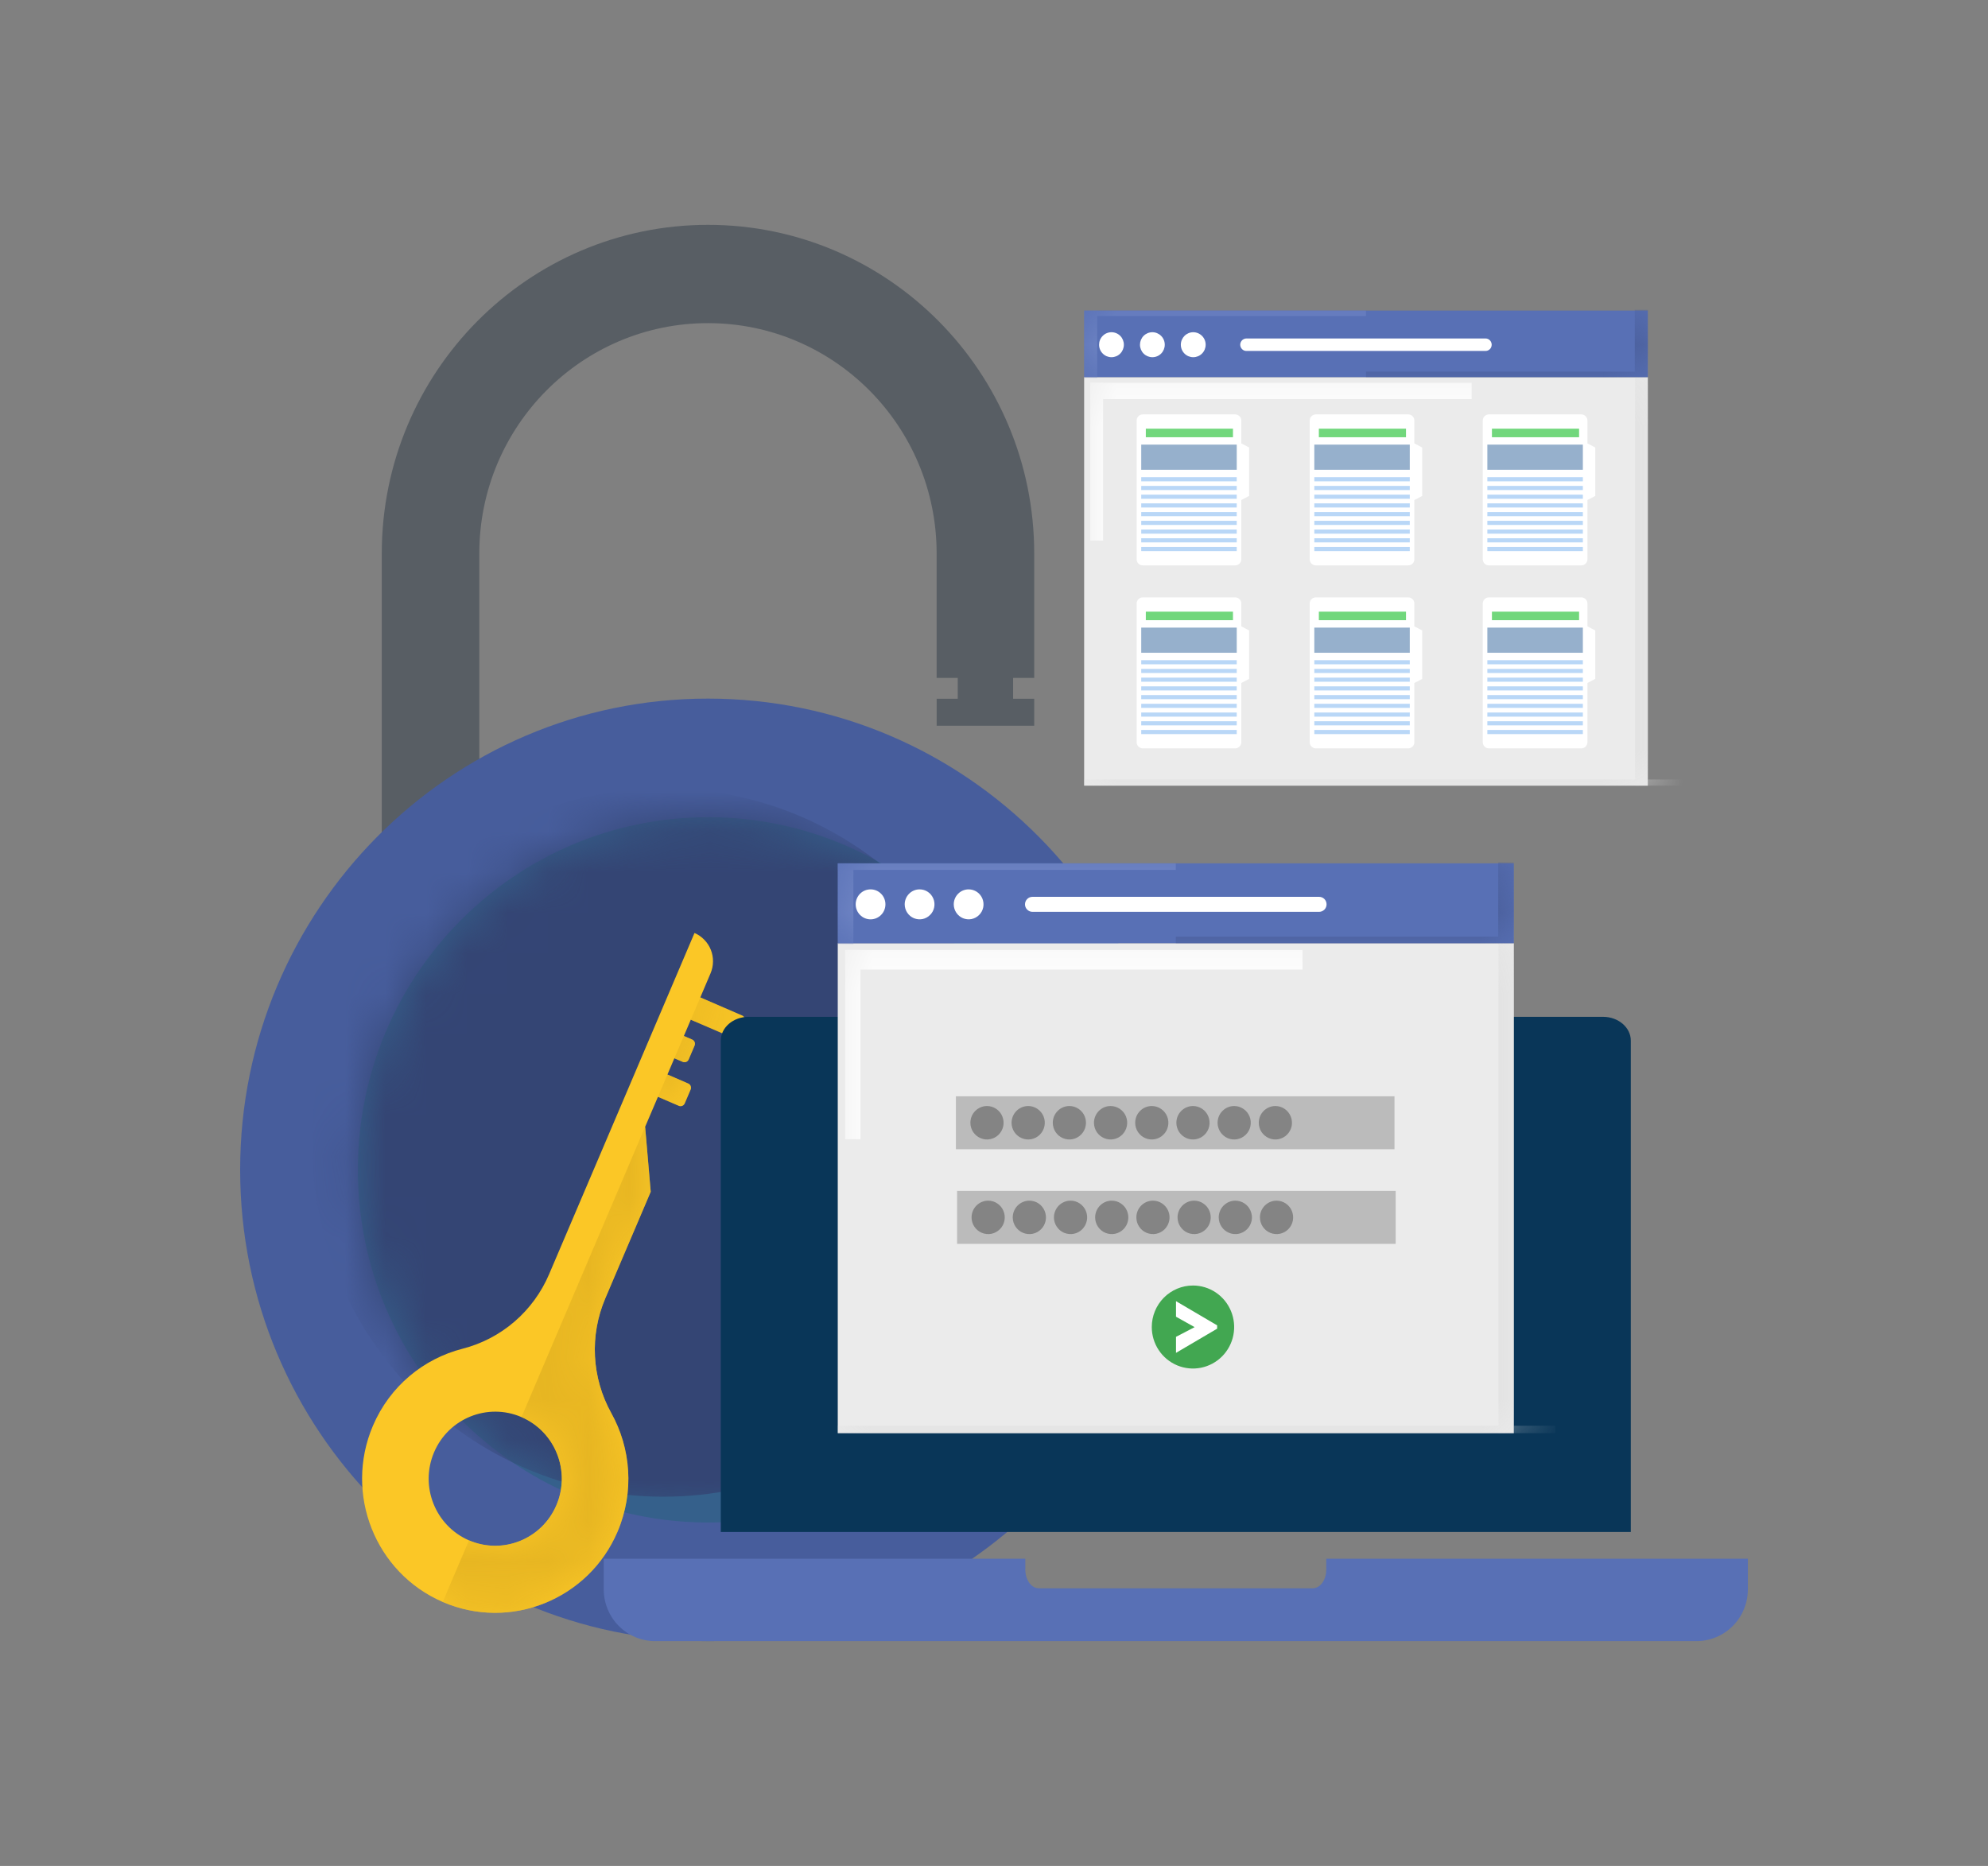 <svg width="49" height="46" viewBox="0 0 49 46" fill="none" xmlns="http://www.w3.org/2000/svg">
<rect x="0" y="0" width="49" height="46" fill="#808080" stroke="none"/>
<path fill-rule="evenodd" clip-rule="evenodd" d="M23.086 16.712V13.644C23.086 10.51 20.561 7.966 17.45 7.966C14.34 7.966 11.814 10.51 11.814 13.644V20.616H9.41V13.644C9.41 9.173 13.013 5.543 17.451 5.543C21.889 5.543 25.491 9.173 25.491 13.644V16.712H24.971V17.226H25.491V17.891H23.087V17.226H23.606V16.712H23.086Z" fill="#585E64"/>
<path fill-rule="evenodd" clip-rule="evenodd" d="M17.45 17.222C23.814 17.222 28.981 22.427 28.981 28.84C28.981 35.252 23.814 40.457 17.45 40.457C11.086 40.457 5.919 35.251 5.919 28.84C5.919 22.428 11.086 17.222 17.45 17.222Z" fill="#475D9C"/>
<path fill-rule="evenodd" clip-rule="evenodd" d="M17.45 20.145C22.213 20.145 26.079 24.041 26.079 28.839C26.079 33.638 22.213 37.533 17.45 37.533C12.688 37.533 8.821 33.638 8.821 28.84C8.821 24.042 12.688 20.146 17.45 20.146V20.145Z" fill="#35608B"/>
<mask id="mask0_689_3193" style="mask-type:luminance" maskUnits="userSpaceOnUse" x="8" y="20" width="19" height="18">
<path d="M17.45 20.145C22.213 20.145 26.079 24.041 26.079 28.839C26.079 33.638 22.213 37.533 17.45 37.533C12.688 37.533 8.821 33.638 8.821 28.84C8.821 24.042 12.688 20.146 17.45 20.146V20.145Z" fill="white"/>
</mask>
<g mask="url(#mask0_689_3193)">
<path fill-rule="evenodd" clip-rule="evenodd" d="M16.353 19.436C21.136 19.436 25.018 23.348 25.018 28.167C25.018 32.985 21.136 36.897 16.353 36.897C11.571 36.897 7.688 32.985 7.688 28.167C7.688 23.349 11.571 19.437 16.353 19.437V19.436Z" fill="#344574"/>
</g>
<path fill-rule="evenodd" clip-rule="evenodd" d="M15.901 27.779L16.039 29.379L14.918 32.011C14.726 32.462 14.639 32.95 14.665 33.44C14.691 33.929 14.828 34.406 15.066 34.834C15.549 35.7 15.64 36.775 15.222 37.758C14.508 39.434 12.576 40.211 10.912 39.492C9.248 38.773 8.477 36.827 9.191 35.15C9.61 34.167 10.446 33.493 11.402 33.249C11.873 33.128 12.311 32.9 12.681 32.581C13.05 32.263 13.342 31.863 13.534 31.413C14.249 29.736 15.21 27.481 15.21 27.481L17.118 23C17.209 23.039 17.291 23.096 17.36 23.168C17.43 23.239 17.484 23.323 17.521 23.416C17.557 23.508 17.576 23.607 17.574 23.706C17.573 23.806 17.552 23.904 17.513 23.996L17.261 24.589L18.294 25.035C18.307 25.041 18.319 25.049 18.329 25.06C18.34 25.071 18.348 25.083 18.353 25.097C18.358 25.11 18.361 25.125 18.361 25.14C18.361 25.155 18.358 25.169 18.352 25.183C18.31 25.281 18.248 25.427 18.206 25.525C18.2 25.539 18.192 25.551 18.181 25.561C18.171 25.572 18.159 25.58 18.145 25.585C18.131 25.591 18.117 25.593 18.102 25.593C18.088 25.593 18.073 25.59 18.06 25.584L17.027 25.138L16.856 25.539L17.061 25.628C17.088 25.64 17.11 25.662 17.121 25.69C17.132 25.717 17.131 25.748 17.12 25.776C17.078 25.874 17.016 26.02 16.974 26.118C16.962 26.146 16.94 26.167 16.913 26.178C16.885 26.189 16.855 26.189 16.828 26.177L16.622 26.088L16.451 26.49L16.965 26.712C16.992 26.724 17.013 26.746 17.024 26.773C17.029 26.787 17.032 26.802 17.032 26.817C17.032 26.831 17.029 26.846 17.023 26.859L16.877 27.202C16.865 27.229 16.843 27.251 16.816 27.262C16.802 27.267 16.788 27.27 16.773 27.27C16.759 27.27 16.744 27.267 16.731 27.261L16.217 27.039L15.901 27.779V27.779ZM12.854 34.935C12.021 34.575 11.056 34.963 10.699 35.802C10.342 36.64 10.727 37.613 11.559 37.973C12.392 38.332 13.357 37.944 13.714 37.106C14.071 36.267 13.686 35.294 12.854 34.935Z" fill="#FBC726"/>
<mask id="mask1_689_3193" style="mask-type:luminance" maskUnits="userSpaceOnUse" x="8" y="23" width="11" height="17">
<path d="M15.901 27.779L16.039 29.379L14.918 32.011C14.726 32.462 14.639 32.95 14.665 33.44C14.691 33.929 14.828 34.406 15.066 34.834C15.549 35.7 15.64 36.775 15.222 37.758C14.508 39.434 12.576 40.211 10.912 39.492C9.248 38.773 8.477 36.827 9.191 35.15C9.61 34.167 10.446 33.493 11.402 33.249C11.873 33.128 12.311 32.9 12.681 32.581C13.05 32.263 13.342 31.863 13.534 31.413C14.249 29.736 15.21 27.481 15.21 27.481L17.118 23C17.209 23.039 17.291 23.096 17.36 23.168C17.43 23.239 17.484 23.323 17.521 23.416C17.557 23.508 17.576 23.607 17.574 23.706C17.573 23.806 17.552 23.904 17.513 23.996L17.261 24.589L18.294 25.035C18.307 25.041 18.319 25.049 18.329 25.06C18.34 25.071 18.348 25.083 18.353 25.097C18.358 25.11 18.361 25.125 18.361 25.14C18.361 25.155 18.358 25.169 18.352 25.183C18.31 25.281 18.248 25.427 18.206 25.525C18.2 25.539 18.192 25.551 18.181 25.561C18.171 25.572 18.159 25.58 18.145 25.585C18.131 25.591 18.117 25.593 18.102 25.593C18.088 25.593 18.073 25.59 18.06 25.584L17.027 25.138L16.856 25.539L17.061 25.628C17.088 25.64 17.11 25.662 17.121 25.69C17.132 25.717 17.131 25.748 17.12 25.776C17.078 25.874 17.016 26.02 16.974 26.118C16.962 26.146 16.94 26.167 16.913 26.178C16.885 26.189 16.855 26.189 16.828 26.177L16.622 26.088L16.451 26.49L16.965 26.712C16.992 26.724 17.013 26.746 17.024 26.773C17.029 26.787 17.032 26.802 17.032 26.817C17.032 26.831 17.029 26.846 17.023 26.859L16.877 27.202C16.865 27.229 16.843 27.251 16.816 27.262C16.802 27.267 16.788 27.27 16.773 27.27C16.759 27.27 16.744 27.267 16.731 27.261L16.217 27.039L15.901 27.779V27.779ZM12.854 34.935C12.021 34.575 11.056 34.963 10.699 35.802C10.342 36.64 10.727 37.613 11.559 37.973C12.392 38.332 13.357 37.944 13.714 37.106C14.071 36.267 13.686 35.294 12.854 34.935Z" fill="white"/>
</mask>
<g mask="url(#mask1_689_3193)">
<path fill-rule="evenodd" clip-rule="evenodd" d="M17.027 25.138L17.261 24.589L18.293 25.036C18.307 25.041 18.319 25.05 18.329 25.06C18.339 25.071 18.348 25.083 18.353 25.097C18.358 25.111 18.361 25.125 18.361 25.14C18.361 25.155 18.358 25.169 18.352 25.183L18.206 25.526C18.2 25.539 18.192 25.552 18.181 25.562C18.171 25.572 18.158 25.58 18.145 25.586C18.131 25.591 18.117 25.594 18.102 25.594C18.087 25.593 18.073 25.59 18.06 25.584L17.027 25.138V25.138ZM16.622 26.088L16.856 25.54L17.061 25.628C17.088 25.64 17.11 25.662 17.121 25.69C17.132 25.717 17.131 25.748 17.12 25.776L16.974 26.118C16.962 26.145 16.94 26.167 16.913 26.178C16.885 26.189 16.855 26.189 16.828 26.177L16.622 26.088L16.622 26.088ZM16.217 27.038L16.451 26.49L16.965 26.712C16.992 26.724 17.013 26.746 17.024 26.773C17.029 26.787 17.032 26.802 17.032 26.817C17.032 26.831 17.029 26.846 17.023 26.859L16.877 27.202C16.865 27.229 16.843 27.251 16.816 27.262C16.802 27.267 16.788 27.27 16.773 27.27C16.759 27.27 16.744 27.267 16.731 27.261L16.217 27.039V27.038ZM12.854 34.934L15.901 27.779L16.039 29.379L14.918 32.011C14.726 32.461 14.639 32.95 14.665 33.44C14.691 33.929 14.828 34.406 15.066 34.834C15.549 35.7 15.64 36.775 15.222 37.757C14.508 39.434 12.576 40.211 10.912 39.492L11.56 37.973C12.392 38.333 13.358 37.944 13.714 37.106C14.071 36.267 13.686 35.294 12.854 34.934L12.854 34.934Z" fill="#E7B622"/>
</g>
<path fill-rule="evenodd" clip-rule="evenodd" d="M39.512 25.067C39.889 25.067 40.196 25.33 40.196 25.654V37.766H17.766V25.654C17.766 25.33 18.073 25.067 18.45 25.067H39.512Z" fill="#093658"/>
<path fill-rule="evenodd" clip-rule="evenodd" d="M32.689 38.426H43.081V39.183C43.081 39.35 43.048 39.516 42.984 39.67C42.921 39.825 42.828 39.965 42.71 40.084C42.593 40.202 42.453 40.296 42.3 40.36C42.146 40.424 41.982 40.457 41.816 40.457H16.146C15.81 40.457 15.489 40.323 15.252 40.084C15.134 39.966 15.041 39.825 14.978 39.671C14.914 39.516 14.881 39.35 14.881 39.183V38.427H25.272V38.698C25.272 38.819 25.308 38.935 25.37 39.021C25.432 39.107 25.517 39.155 25.605 39.155H32.356C32.444 39.155 32.529 39.107 32.591 39.021C32.654 38.935 32.689 38.819 32.689 38.698V38.427L32.689 38.426Z" fill="#5870B5"/>
<path fill-rule="evenodd" clip-rule="evenodd" d="M37.312 23.252V35.331H20.649V23.252H37.312Z" fill="#EBEBEB"/>
<mask id="mask2_689_3193" style="mask-type:luminance" maskUnits="userSpaceOnUse" x="20" y="23" width="18" height="13">
<path d="M37.312 23.252V35.331H20.649V23.252H37.312Z" fill="white"/>
</mask>
<g mask="url(#mask2_689_3193)">
<path fill-rule="evenodd" clip-rule="evenodd" d="M37.312 22.45V35.331H36.935V22.45H37.312Z" fill="#DFDFDF"/>
<path fill-rule="evenodd" clip-rule="evenodd" d="M32.104 23.42V23.902H20.832V23.42H32.104Z" fill="white"/>
<path fill-rule="evenodd" clip-rule="evenodd" d="M21.209 23.42V28.084H20.832V23.42H21.209Z" fill="white"/>
<path fill-rule="evenodd" clip-rule="evenodd" d="M38.335 35.148V35.331H20.649V35.148H38.335Z" fill="#DFDFDF"/>
</g>
<path fill-rule="evenodd" clip-rule="evenodd" d="M37.312 21.283V23.252H20.649V21.283H37.312Z" fill="#5870B5"/>
<mask id="mask3_689_3193" style="mask-type:luminance" maskUnits="userSpaceOnUse" x="20" y="21" width="18" height="3">
<path d="M37.312 21.283V23.252H20.649V21.283H37.312Z" fill="white"/>
</mask>
<g mask="url(#mask3_689_3193)">
<path fill-rule="evenodd" clip-rule="evenodd" d="M37.312 21.26V23.252H36.928V21.26H37.312Z" fill="#485C97"/>
<path fill-rule="evenodd" clip-rule="evenodd" d="M20.649 23.275V21.283H21.034V23.275H20.649Z" fill="#7489C7"/>
<path fill-rule="evenodd" clip-rule="evenodd" d="M37.312 23.09V23.252H28.981V23.09H37.312Z" fill="#485C97"/>
<path fill-rule="evenodd" clip-rule="evenodd" d="M20.649 21.445V21.283H28.981V21.445H20.649Z" fill="#7489C7"/>
</g>
<path fill-rule="evenodd" clip-rule="evenodd" d="M21.458 21.925C21.555 21.925 21.648 21.963 21.717 22.033C21.786 22.102 21.824 22.196 21.824 22.294C21.824 22.392 21.786 22.486 21.717 22.555C21.648 22.625 21.555 22.664 21.458 22.664C21.36 22.664 21.267 22.625 21.198 22.555C21.13 22.486 21.091 22.392 21.091 22.294C21.091 22.196 21.13 22.102 21.198 22.033C21.267 21.963 21.36 21.925 21.458 21.925Z" fill="white"/>
<path fill-rule="evenodd" clip-rule="evenodd" d="M22.666 21.925C22.739 21.925 22.81 21.946 22.87 21.987C22.93 22.027 22.977 22.085 23.005 22.153C23.033 22.22 23.04 22.294 23.026 22.366C23.012 22.438 22.977 22.504 22.925 22.555C22.874 22.607 22.809 22.642 22.738 22.657C22.666 22.671 22.593 22.663 22.526 22.636C22.459 22.608 22.401 22.56 22.361 22.499C22.321 22.439 22.299 22.367 22.299 22.294C22.299 22.196 22.338 22.102 22.407 22.033C22.476 21.963 22.569 21.925 22.666 21.925Z" fill="white"/>
<path fill-rule="evenodd" clip-rule="evenodd" d="M23.875 21.925C23.947 21.925 24.018 21.946 24.079 21.987C24.139 22.027 24.186 22.085 24.214 22.153C24.241 22.22 24.249 22.294 24.235 22.366C24.221 22.438 24.186 22.504 24.134 22.555C24.083 22.607 24.018 22.642 23.946 22.657C23.875 22.671 23.802 22.663 23.735 22.636C23.668 22.608 23.61 22.56 23.57 22.499C23.53 22.439 23.508 22.367 23.508 22.294C23.508 22.196 23.547 22.102 23.616 22.033C23.684 21.963 23.778 21.925 23.875 21.925Z" fill="white"/>
<path fill-rule="evenodd" clip-rule="evenodd" d="M32.514 22.109C32.563 22.109 32.609 22.128 32.644 22.163C32.678 22.198 32.697 22.245 32.697 22.294C32.697 22.343 32.678 22.39 32.644 22.424C32.609 22.459 32.563 22.479 32.514 22.479H25.447C25.399 22.479 25.352 22.459 25.318 22.424C25.283 22.39 25.264 22.343 25.264 22.294C25.264 22.245 25.283 22.198 25.318 22.163C25.352 22.128 25.399 22.109 25.447 22.109H32.514Z" fill="white"/>
<path fill-rule="evenodd" clip-rule="evenodd" d="M34.371 27.026V28.331H23.561V27.026H34.371Z" fill="#BBBBBB"/>
<path fill-rule="evenodd" clip-rule="evenodd" d="M24.327 27.266C24.408 27.266 24.487 27.29 24.555 27.336C24.622 27.381 24.674 27.445 24.705 27.521C24.736 27.596 24.744 27.679 24.729 27.759C24.713 27.839 24.674 27.912 24.617 27.97C24.559 28.028 24.486 28.067 24.407 28.083C24.328 28.099 24.245 28.091 24.171 28.059C24.096 28.028 24.032 27.975 23.987 27.908C23.942 27.84 23.918 27.76 23.918 27.679C23.918 27.569 23.961 27.464 24.038 27.387C24.115 27.31 24.219 27.266 24.327 27.266Z" fill="#848484"/>
<path fill-rule="evenodd" clip-rule="evenodd" d="M25.343 27.266C25.423 27.266 25.503 27.29 25.57 27.336C25.637 27.381 25.69 27.445 25.721 27.521C25.752 27.596 25.76 27.679 25.744 27.759C25.728 27.839 25.689 27.912 25.632 27.97C25.575 28.028 25.502 28.067 25.422 28.083C25.343 28.099 25.261 28.091 25.186 28.059C25.111 28.028 25.047 27.975 25.002 27.908C24.957 27.84 24.933 27.76 24.933 27.679C24.933 27.569 24.977 27.464 25.053 27.387C25.13 27.31 25.234 27.266 25.343 27.266Z" fill="#848484"/>
<path fill-rule="evenodd" clip-rule="evenodd" d="M26.358 27.266C26.439 27.266 26.518 27.29 26.585 27.336C26.653 27.381 26.705 27.445 26.736 27.521C26.767 27.596 26.775 27.679 26.759 27.759C26.744 27.839 26.705 27.912 26.647 27.97C26.59 28.028 26.517 28.067 26.438 28.083C26.358 28.099 26.276 28.091 26.201 28.059C26.127 28.028 26.063 27.976 26.018 27.908C25.973 27.84 25.949 27.76 25.949 27.679C25.949 27.569 25.992 27.464 26.069 27.387C26.145 27.31 26.249 27.266 26.358 27.266Z" fill="#848484"/>
<path fill-rule="evenodd" clip-rule="evenodd" d="M27.373 27.266C27.454 27.266 27.534 27.29 27.601 27.336C27.668 27.381 27.721 27.445 27.752 27.521C27.783 27.596 27.791 27.679 27.775 27.759C27.759 27.839 27.72 27.912 27.663 27.97C27.606 28.028 27.533 28.067 27.453 28.083C27.374 28.099 27.292 28.091 27.217 28.059C27.142 28.028 27.078 27.975 27.033 27.908C26.988 27.84 26.964 27.76 26.964 27.679C26.964 27.569 27.008 27.464 27.084 27.387C27.161 27.31 27.265 27.266 27.373 27.266Z" fill="#848484"/>
<path fill-rule="evenodd" clip-rule="evenodd" d="M28.389 27.266C28.47 27.266 28.549 27.29 28.616 27.336C28.684 27.381 28.736 27.445 28.767 27.521C28.798 27.596 28.806 27.679 28.79 27.759C28.775 27.839 28.736 27.912 28.678 27.97C28.621 28.028 28.548 28.067 28.469 28.083C28.39 28.099 28.307 28.091 28.232 28.059C28.158 28.028 28.094 27.975 28.049 27.908C28.004 27.84 27.98 27.76 27.98 27.679C27.98 27.569 28.023 27.464 28.1 27.387C28.176 27.31 28.28 27.266 28.389 27.266Z" fill="#848484"/>
<path fill-rule="evenodd" clip-rule="evenodd" d="M29.404 27.266C29.485 27.266 29.564 27.29 29.632 27.336C29.699 27.381 29.751 27.445 29.782 27.521C29.813 27.596 29.822 27.679 29.806 27.759C29.79 27.839 29.751 27.912 29.694 27.97C29.637 28.028 29.564 28.067 29.484 28.083C29.405 28.099 29.323 28.091 29.248 28.059C29.173 28.028 29.109 27.975 29.064 27.908C29.019 27.84 28.995 27.76 28.995 27.679C28.995 27.569 29.038 27.464 29.115 27.387C29.192 27.31 29.296 27.266 29.404 27.266Z" fill="#848484"/>
<path fill-rule="evenodd" clip-rule="evenodd" d="M30.42 27.266C30.501 27.266 30.58 27.29 30.647 27.336C30.715 27.381 30.767 27.445 30.798 27.521C30.829 27.596 30.837 27.679 30.821 27.759C30.806 27.839 30.767 27.912 30.709 27.97C30.652 28.028 30.579 28.067 30.5 28.083C30.421 28.099 30.338 28.091 30.263 28.059C30.189 28.028 30.125 27.975 30.08 27.908C30.035 27.84 30.011 27.76 30.011 27.679C30.011 27.569 30.054 27.464 30.131 27.387C30.207 27.31 30.311 27.266 30.42 27.266Z" fill="#848484"/>
<path fill-rule="evenodd" clip-rule="evenodd" d="M31.435 27.266C31.516 27.266 31.595 27.29 31.663 27.336C31.73 27.381 31.782 27.445 31.813 27.521C31.844 27.596 31.852 27.679 31.837 27.759C31.821 27.839 31.782 27.912 31.725 27.97C31.668 28.028 31.595 28.067 31.515 28.083C31.436 28.099 31.354 28.091 31.279 28.059C31.204 28.028 31.14 27.975 31.095 27.908C31.05 27.84 31.026 27.76 31.026 27.679C31.026 27.569 31.069 27.464 31.146 27.387C31.223 27.31 31.327 27.266 31.435 27.266Z" fill="#848484"/>
<path fill-rule="evenodd" clip-rule="evenodd" d="M34.4 29.358V30.664H23.59V29.358H34.4Z" fill="#BBBBBB"/>
<path fill-rule="evenodd" clip-rule="evenodd" d="M24.356 29.599C24.437 29.599 24.516 29.623 24.584 29.669C24.651 29.714 24.703 29.778 24.734 29.854C24.765 29.929 24.773 30.012 24.757 30.092C24.742 30.172 24.703 30.245 24.645 30.303C24.588 30.36 24.515 30.4 24.436 30.416C24.357 30.431 24.274 30.423 24.2 30.392C24.125 30.361 24.061 30.308 24.016 30.24C23.971 30.173 23.947 30.093 23.947 30.011C23.947 29.902 23.99 29.797 24.067 29.72C24.144 29.643 24.248 29.599 24.356 29.599Z" fill="#848484"/>
<path fill-rule="evenodd" clip-rule="evenodd" d="M25.371 29.599C25.452 29.599 25.531 29.623 25.599 29.668C25.666 29.714 25.718 29.778 25.749 29.853C25.78 29.929 25.789 30.012 25.773 30.092C25.757 30.172 25.718 30.245 25.661 30.303C25.604 30.36 25.531 30.4 25.451 30.416C25.372 30.431 25.29 30.423 25.215 30.392C25.14 30.361 25.076 30.308 25.031 30.24C24.986 30.173 24.962 30.093 24.962 30.011C24.962 29.902 25.006 29.797 25.082 29.72C25.159 29.643 25.263 29.599 25.372 29.599H25.371Z" fill="#848484"/>
<path fill-rule="evenodd" clip-rule="evenodd" d="M26.387 29.599C26.468 29.599 26.547 29.623 26.614 29.669C26.681 29.714 26.734 29.778 26.765 29.854C26.796 29.929 26.804 30.012 26.788 30.092C26.772 30.172 26.733 30.245 26.676 30.303C26.619 30.36 26.546 30.4 26.466 30.416C26.387 30.431 26.305 30.423 26.23 30.392C26.155 30.361 26.091 30.308 26.047 30.24C26.002 30.173 25.977 30.093 25.977 30.011C25.978 29.902 26.021 29.797 26.097 29.72C26.174 29.643 26.278 29.599 26.387 29.599Z" fill="#848484"/>
<path fill-rule="evenodd" clip-rule="evenodd" d="M27.402 29.599C27.483 29.599 27.562 29.623 27.629 29.669C27.697 29.714 27.749 29.778 27.78 29.854C27.811 29.929 27.819 30.012 27.803 30.092C27.788 30.172 27.749 30.245 27.691 30.303C27.634 30.36 27.561 30.4 27.482 30.416C27.402 30.431 27.32 30.423 27.245 30.392C27.171 30.361 27.107 30.308 27.062 30.24C27.017 30.173 26.993 30.093 26.993 30.011C26.993 29.902 27.036 29.797 27.113 29.72C27.189 29.643 27.294 29.599 27.402 29.599Z" fill="#848484"/>
<path fill-rule="evenodd" clip-rule="evenodd" d="M28.418 29.599C28.499 29.599 28.578 29.623 28.645 29.669C28.712 29.714 28.765 29.778 28.796 29.854C28.827 29.929 28.835 30.012 28.819 30.092C28.803 30.172 28.764 30.245 28.707 30.303C28.65 30.36 28.577 30.4 28.497 30.416C28.418 30.431 28.336 30.423 28.261 30.392C28.186 30.361 28.122 30.308 28.078 30.24C28.032 30.173 28.009 30.093 28.009 30.011C28.009 29.902 28.052 29.797 28.128 29.72C28.205 29.643 28.309 29.599 28.418 29.599Z" fill="#848484"/>
<path fill-rule="evenodd" clip-rule="evenodd" d="M29.433 29.599C29.514 29.599 29.593 29.623 29.66 29.669C29.728 29.714 29.78 29.778 29.811 29.854C29.842 29.929 29.85 30.012 29.834 30.092C29.819 30.172 29.78 30.245 29.722 30.303C29.665 30.36 29.592 30.4 29.513 30.416C29.433 30.431 29.351 30.423 29.276 30.392C29.202 30.361 29.138 30.308 29.093 30.24C29.048 30.173 29.024 30.093 29.024 30.011C29.024 29.902 29.067 29.797 29.144 29.72C29.221 29.643 29.325 29.599 29.433 29.599Z" fill="#848484"/>
<path fill-rule="evenodd" clip-rule="evenodd" d="M30.448 29.599C30.529 29.599 30.608 29.623 30.676 29.669C30.743 29.714 30.796 29.778 30.826 29.854C30.857 29.929 30.866 30.012 30.85 30.092C30.834 30.172 30.795 30.245 30.738 30.303C30.68 30.36 30.608 30.4 30.528 30.416C30.449 30.431 30.367 30.423 30.292 30.392C30.217 30.361 30.153 30.308 30.108 30.24C30.063 30.173 30.039 30.093 30.039 30.011C30.039 29.902 30.082 29.797 30.159 29.72C30.236 29.643 30.34 29.599 30.448 29.599Z" fill="#848484"/>
<path fill-rule="evenodd" clip-rule="evenodd" d="M31.464 29.599C31.545 29.599 31.624 29.623 31.691 29.668C31.759 29.714 31.811 29.778 31.842 29.853C31.873 29.929 31.881 30.012 31.866 30.091C31.85 30.172 31.811 30.245 31.754 30.303C31.697 30.36 31.624 30.4 31.544 30.416C31.465 30.431 31.383 30.423 31.308 30.392C31.233 30.361 31.169 30.308 31.124 30.24C31.079 30.173 31.055 30.093 31.055 30.011C31.055 29.902 31.098 29.797 31.175 29.72C31.252 29.643 31.356 29.599 31.464 29.599H31.464Z" fill="#848484"/>
<path fill-rule="evenodd" clip-rule="evenodd" d="M29.404 31.691C29.605 31.691 29.801 31.751 29.968 31.863C30.135 31.976 30.265 32.136 30.342 32.323C30.419 32.51 30.439 32.715 30.4 32.914C30.361 33.112 30.264 33.295 30.122 33.438C29.98 33.581 29.799 33.678 29.602 33.718C29.405 33.757 29.201 33.737 29.016 33.66C28.83 33.582 28.671 33.451 28.56 33.283C28.448 33.114 28.389 32.917 28.389 32.714C28.389 32.443 28.496 32.183 28.686 31.991C28.877 31.799 29.135 31.691 29.404 31.691Z" fill="#42A751"/>
<path d="M28.986 33.351L30 32.755V32.673L28.986 32.077V32.46L29.445 32.717L28.986 32.956V33.351Z" fill="white"/>
<path fill-rule="evenodd" clip-rule="evenodd" d="M40.615 9.297V19.368H26.722V9.297H40.615Z" fill="#EBEBEB"/>
<mask id="mask4_689_3193" style="mask-type:luminance" maskUnits="userSpaceOnUse" x="26" y="9" width="15" height="11">
<path d="M40.615 9.297V19.368H26.722V9.297H40.615Z" fill="white"/>
</mask>
<g mask="url(#mask4_689_3193)">
<path fill-rule="evenodd" clip-rule="evenodd" d="M40.615 8.629V19.368H40.3V8.629H40.615Z" fill="#DFDFDF"/>
<path fill-rule="evenodd" clip-rule="evenodd" d="M36.273 9.437V9.839H26.874V9.437H36.273Z" fill="white"/>
<path fill-rule="evenodd" clip-rule="evenodd" d="M27.189 9.437V13.326H26.874V9.437H27.189Z" fill="white"/>
<path fill-rule="evenodd" clip-rule="evenodd" d="M41.467 19.216V19.368H26.722V19.216H41.467Z" fill="#DFDFDF"/>
</g>
<path fill-rule="evenodd" clip-rule="evenodd" d="M30.596 12.326V13.787C30.596 13.827 30.58 13.866 30.552 13.894C30.524 13.922 30.486 13.938 30.446 13.938H28.166C28.146 13.938 28.127 13.934 28.108 13.927C28.09 13.919 28.074 13.908 28.06 13.894C28.046 13.88 28.035 13.863 28.027 13.845C28.02 13.827 28.016 13.807 28.016 13.787V10.367C28.016 10.327 28.032 10.289 28.06 10.261C28.088 10.232 28.126 10.216 28.166 10.216H30.446C30.466 10.216 30.485 10.22 30.503 10.228C30.521 10.236 30.538 10.247 30.552 10.261C30.566 10.275 30.577 10.291 30.584 10.309C30.592 10.328 30.596 10.348 30.596 10.367V10.931L30.789 11.032V12.225L30.596 12.326V12.326Z" fill="white"/>
<path fill-rule="evenodd" clip-rule="evenodd" d="M30.39 10.568V10.779H28.242V10.568H30.39Z" fill="#71D77C"/>
<path fill-rule="evenodd" clip-rule="evenodd" d="M30.483 10.961V11.581H28.129V10.961H30.483Z" fill="#96B0CC"/>
<path fill-rule="evenodd" clip-rule="evenodd" d="M30.483 11.764V11.866H28.129V11.764H30.483Z" fill="#B9D7F7"/>
<path fill-rule="evenodd" clip-rule="evenodd" d="M30.483 11.979V12.081H28.129V11.979H30.483Z" fill="#B9D7F7"/>
<path fill-rule="evenodd" clip-rule="evenodd" d="M30.483 12.194V12.296H28.129V12.194H30.483Z" fill="#B9D7F7"/>
<path fill-rule="evenodd" clip-rule="evenodd" d="M30.483 12.409V12.511H28.129V12.409H30.483Z" fill="#B9D7F7"/>
<path fill-rule="evenodd" clip-rule="evenodd" d="M30.483 12.624V12.726H28.129V12.624H30.483Z" fill="#B9D7F7"/>
<path fill-rule="evenodd" clip-rule="evenodd" d="M30.483 12.839V12.941H28.129V12.839H30.483Z" fill="#B9D7F7"/>
<path fill-rule="evenodd" clip-rule="evenodd" d="M30.483 13.054V13.156H28.129V13.054H30.483Z" fill="#B9D7F7"/>
<path fill-rule="evenodd" clip-rule="evenodd" d="M30.483 13.269V13.371H28.129V13.269H30.483Z" fill="#B9D7F7"/>
<path fill-rule="evenodd" clip-rule="evenodd" d="M30.483 13.484V13.586H28.129V13.484H30.483Z" fill="#B9D7F7"/>
<path fill-rule="evenodd" clip-rule="evenodd" d="M30.596 16.837V18.298C30.596 18.317 30.592 18.337 30.584 18.355C30.577 18.374 30.566 18.39 30.552 18.404C30.538 18.418 30.521 18.43 30.503 18.437C30.485 18.445 30.466 18.449 30.446 18.449H28.166C28.126 18.449 28.088 18.433 28.06 18.404C28.032 18.376 28.016 18.338 28.016 18.298V14.878C28.016 14.858 28.02 14.838 28.027 14.82C28.035 14.802 28.046 14.785 28.06 14.771C28.074 14.757 28.09 14.746 28.108 14.738C28.127 14.731 28.146 14.727 28.166 14.727H30.446C30.486 14.727 30.524 14.743 30.552 14.771C30.58 14.799 30.596 14.838 30.596 14.878V15.441L30.789 15.542V16.736L30.596 16.837Z" fill="white"/>
<path fill-rule="evenodd" clip-rule="evenodd" d="M30.39 15.079V15.289H28.242V15.079H30.39Z" fill="#71D77C"/>
<path fill-rule="evenodd" clip-rule="evenodd" d="M30.483 15.472V16.092H28.129V15.472H30.483Z" fill="#96B0CC"/>
<path fill-rule="evenodd" clip-rule="evenodd" d="M30.483 16.275V16.376H28.129V16.275H30.483Z" fill="#B9D7F7"/>
<path fill-rule="evenodd" clip-rule="evenodd" d="M30.483 16.49V16.591H28.129V16.49H30.483Z" fill="#B9D7F7"/>
<path fill-rule="evenodd" clip-rule="evenodd" d="M30.483 16.705V16.806H28.129V16.705H30.483Z" fill="#B9D7F7"/>
<path fill-rule="evenodd" clip-rule="evenodd" d="M30.483 16.92V17.021H28.129V16.92H30.483Z" fill="#B9D7F7"/>
<path fill-rule="evenodd" clip-rule="evenodd" d="M30.483 17.135V17.236H28.129V17.135H30.483Z" fill="#B9D7F7"/>
<path fill-rule="evenodd" clip-rule="evenodd" d="M30.483 17.35V17.451H28.129V17.35H30.483Z" fill="#B9D7F7"/>
<path fill-rule="evenodd" clip-rule="evenodd" d="M30.483 17.565V17.667H28.129V17.565H30.483Z" fill="#B9D7F7"/>
<path fill-rule="evenodd" clip-rule="evenodd" d="M30.483 17.78V17.882H28.129V17.78H30.483Z" fill="#B9D7F7"/>
<path fill-rule="evenodd" clip-rule="evenodd" d="M30.483 17.995V18.097H28.129V17.995H30.483Z" fill="#B9D7F7"/>
<path fill-rule="evenodd" clip-rule="evenodd" d="M34.861 12.326V13.787C34.861 13.827 34.846 13.866 34.817 13.894C34.789 13.922 34.751 13.938 34.712 13.938H32.431C32.392 13.938 32.354 13.922 32.325 13.894C32.297 13.866 32.282 13.827 32.282 13.787V10.367C32.282 10.347 32.286 10.328 32.293 10.309C32.301 10.291 32.312 10.274 32.325 10.261C32.339 10.246 32.356 10.235 32.374 10.228C32.392 10.22 32.412 10.216 32.431 10.216H34.712C34.751 10.216 34.789 10.232 34.817 10.261C34.846 10.289 34.861 10.327 34.861 10.367V10.931L35.055 11.032V12.226L34.861 12.327V12.326Z" fill="white"/>
<path fill-rule="evenodd" clip-rule="evenodd" d="M34.655 10.568V10.779H32.507V10.568H34.655Z" fill="#71D77C"/>
<path fill-rule="evenodd" clip-rule="evenodd" d="M34.748 10.961V11.581H32.395V10.961H34.748Z" fill="#96B0CC"/>
<path fill-rule="evenodd" clip-rule="evenodd" d="M34.748 11.764V11.866H32.395V11.764H34.748Z" fill="#B9D7F7"/>
<path fill-rule="evenodd" clip-rule="evenodd" d="M34.748 11.979V12.081H32.395V11.979H34.748Z" fill="#B9D7F7"/>
<path fill-rule="evenodd" clip-rule="evenodd" d="M34.748 12.194V12.296H32.395V12.194H34.748Z" fill="#B9D7F7"/>
<path fill-rule="evenodd" clip-rule="evenodd" d="M34.748 12.409V12.511H32.395V12.409H34.748Z" fill="#B9D7F7"/>
<path fill-rule="evenodd" clip-rule="evenodd" d="M34.748 12.624V12.726H32.395V12.624H34.748Z" fill="#B9D7F7"/>
<path fill-rule="evenodd" clip-rule="evenodd" d="M34.748 12.839V12.941H32.395V12.839H34.748Z" fill="#B9D7F7"/>
<path fill-rule="evenodd" clip-rule="evenodd" d="M34.748 13.054V13.156H32.395V13.054H34.748Z" fill="#B9D7F7"/>
<path fill-rule="evenodd" clip-rule="evenodd" d="M34.748 13.269V13.371H32.395V13.269H34.748Z" fill="#B9D7F7"/>
<path fill-rule="evenodd" clip-rule="evenodd" d="M34.748 13.484V13.586H32.395V13.484H34.748Z" fill="#B9D7F7"/>
<path fill-rule="evenodd" clip-rule="evenodd" d="M34.861 16.837V18.298C34.861 18.338 34.846 18.376 34.817 18.404C34.789 18.433 34.751 18.449 34.712 18.449H32.431C32.412 18.449 32.392 18.445 32.374 18.437C32.356 18.43 32.339 18.418 32.325 18.404C32.312 18.39 32.301 18.374 32.293 18.355C32.286 18.337 32.282 18.317 32.282 18.298V14.878C32.282 14.838 32.297 14.799 32.326 14.771C32.354 14.743 32.392 14.727 32.431 14.727H34.712C34.731 14.727 34.751 14.731 34.769 14.738C34.787 14.746 34.803 14.757 34.817 14.771C34.831 14.785 34.842 14.802 34.85 14.82C34.857 14.838 34.861 14.858 34.861 14.878V15.441L35.055 15.542V16.736L34.861 16.837Z" fill="white"/>
<path fill-rule="evenodd" clip-rule="evenodd" d="M34.655 15.079V15.289H32.507V15.079H34.655Z" fill="#71D77C"/>
<path fill-rule="evenodd" clip-rule="evenodd" d="M34.748 15.472V16.092H32.395V15.472H34.748Z" fill="#96B0CC"/>
<path fill-rule="evenodd" clip-rule="evenodd" d="M34.748 16.275V16.376H32.395V16.275H34.748Z" fill="#B9D7F7"/>
<path fill-rule="evenodd" clip-rule="evenodd" d="M34.748 16.49V16.591H32.395V16.49H34.748Z" fill="#B9D7F7"/>
<path fill-rule="evenodd" clip-rule="evenodd" d="M34.748 16.705V16.806H32.395V16.705H34.748Z" fill="#B9D7F7"/>
<path fill-rule="evenodd" clip-rule="evenodd" d="M34.748 16.92V17.021H32.395V16.92H34.748Z" fill="#B9D7F7"/>
<path fill-rule="evenodd" clip-rule="evenodd" d="M34.748 17.135V17.236H32.395V17.135H34.748Z" fill="#B9D7F7"/>
<path fill-rule="evenodd" clip-rule="evenodd" d="M34.748 17.35V17.451H32.395V17.35H34.748Z" fill="#B9D7F7"/>
<path fill-rule="evenodd" clip-rule="evenodd" d="M34.748 17.565V17.667H32.395V17.565H34.748Z" fill="#B9D7F7"/>
<path fill-rule="evenodd" clip-rule="evenodd" d="M34.748 17.78V17.882H32.395V17.78H34.748Z" fill="#B9D7F7"/>
<path fill-rule="evenodd" clip-rule="evenodd" d="M34.748 17.995V18.097H32.395V17.995H34.748Z" fill="#B9D7F7"/>
<path fill-rule="evenodd" clip-rule="evenodd" d="M39.127 12.326V13.787C39.127 13.807 39.123 13.827 39.115 13.845C39.108 13.863 39.097 13.88 39.083 13.894C39.069 13.908 39.053 13.919 39.034 13.927C39.016 13.934 38.997 13.938 38.977 13.938H36.697C36.677 13.938 36.658 13.934 36.64 13.927C36.622 13.919 36.605 13.908 36.591 13.894C36.577 13.88 36.566 13.863 36.559 13.845C36.551 13.827 36.547 13.807 36.547 13.787V10.367C36.547 10.327 36.563 10.289 36.591 10.261C36.619 10.232 36.657 10.216 36.697 10.216H38.977C38.996 10.216 39.016 10.22 39.034 10.228C39.052 10.235 39.069 10.246 39.083 10.261C39.097 10.274 39.108 10.291 39.115 10.309C39.123 10.328 39.127 10.347 39.127 10.367V10.931L39.32 11.032V12.226L39.127 12.327L39.127 12.326Z" fill="white"/>
<path fill-rule="evenodd" clip-rule="evenodd" d="M38.921 10.568V10.779H36.773V10.568H38.921Z" fill="#71D77C"/>
<path fill-rule="evenodd" clip-rule="evenodd" d="M39.014 10.961V11.581H36.66V10.961H39.014Z" fill="#96B0CC"/>
<path fill-rule="evenodd" clip-rule="evenodd" d="M39.014 11.764V11.866H36.66V11.764H39.014Z" fill="#B9D7F7"/>
<path fill-rule="evenodd" clip-rule="evenodd" d="M39.014 11.979V12.081H36.66V11.979H39.014Z" fill="#B9D7F7"/>
<path fill-rule="evenodd" clip-rule="evenodd" d="M39.014 12.194V12.296H36.66V12.194H39.014Z" fill="#B9D7F7"/>
<path fill-rule="evenodd" clip-rule="evenodd" d="M39.014 12.409V12.511H36.66V12.409H39.014Z" fill="#B9D7F7"/>
<path fill-rule="evenodd" clip-rule="evenodd" d="M39.014 12.624V12.726H36.66V12.624H39.014Z" fill="#B9D7F7"/>
<path fill-rule="evenodd" clip-rule="evenodd" d="M39.014 12.839V12.941H36.66V12.839H39.014Z" fill="#B9D7F7"/>
<path fill-rule="evenodd" clip-rule="evenodd" d="M39.014 13.054V13.156H36.66V13.054H39.014Z" fill="#B9D7F7"/>
<path fill-rule="evenodd" clip-rule="evenodd" d="M39.014 13.269V13.371H36.66V13.269H39.014Z" fill="#B9D7F7"/>
<path fill-rule="evenodd" clip-rule="evenodd" d="M39.014 13.484V13.586H36.66V13.484H39.014Z" fill="#B9D7F7"/>
<path fill-rule="evenodd" clip-rule="evenodd" d="M39.127 16.837V18.298C39.127 18.318 39.123 18.337 39.115 18.355C39.108 18.374 39.097 18.39 39.083 18.404C39.069 18.419 39.053 18.43 39.034 18.437C39.016 18.445 38.997 18.449 38.977 18.449H36.697C36.657 18.449 36.619 18.433 36.591 18.404C36.563 18.376 36.547 18.338 36.547 18.298V14.878C36.547 14.858 36.551 14.838 36.559 14.82C36.566 14.802 36.577 14.785 36.591 14.771C36.605 14.757 36.622 14.746 36.64 14.738C36.658 14.731 36.677 14.727 36.697 14.727H38.977C39.017 14.727 39.055 14.743 39.083 14.771C39.111 14.799 39.127 14.838 39.127 14.878V15.441L39.32 15.542V16.736L39.127 16.837H39.127Z" fill="white"/>
<path fill-rule="evenodd" clip-rule="evenodd" d="M38.921 15.079V15.289H36.773V15.079H38.921Z" fill="#71D77C"/>
<path fill-rule="evenodd" clip-rule="evenodd" d="M39.014 15.472V16.092H36.66V15.472H39.014Z" fill="#96B0CC"/>
<path fill-rule="evenodd" clip-rule="evenodd" d="M39.014 16.275V16.376H36.66V16.275H39.014Z" fill="#B9D7F7"/>
<path fill-rule="evenodd" clip-rule="evenodd" d="M39.014 16.49V16.591H36.66V16.49H39.014Z" fill="#B9D7F7"/>
<path fill-rule="evenodd" clip-rule="evenodd" d="M39.014 16.705V16.806H36.66V16.705H39.014Z" fill="#B9D7F7"/>
<path fill-rule="evenodd" clip-rule="evenodd" d="M39.014 16.92V17.021H36.66V16.92H39.014Z" fill="#B9D7F7"/>
<path fill-rule="evenodd" clip-rule="evenodd" d="M39.014 17.135V17.236H36.66V17.135H39.014Z" fill="#B9D7F7"/>
<path fill-rule="evenodd" clip-rule="evenodd" d="M39.014 17.35V17.451H36.66V17.35H39.014Z" fill="#B9D7F7"/>
<path fill-rule="evenodd" clip-rule="evenodd" d="M39.014 17.565V17.667H36.66V17.565H39.014Z" fill="#B9D7F7"/>
<path fill-rule="evenodd" clip-rule="evenodd" d="M39.014 17.78V17.882H36.66V17.78H39.014Z" fill="#B9D7F7"/>
<path fill-rule="evenodd" clip-rule="evenodd" d="M39.014 17.995V18.097H36.66V17.995H39.014Z" fill="#B9D7F7"/>
<path fill-rule="evenodd" clip-rule="evenodd" d="M40.615 7.656V9.297H26.722V7.656H40.615Z" fill="#5870B5"/>
<mask id="mask5_689_3193" style="mask-type:luminance" maskUnits="userSpaceOnUse" x="26" y="7" width="15" height="3">
<path d="M40.615 7.656V9.297H26.722V7.656H40.615Z" fill="white"/>
</mask>
<g mask="url(#mask5_689_3193)">
<path fill-rule="evenodd" clip-rule="evenodd" d="M40.615 7.636V9.297H40.294V7.636H40.615Z" fill="#485C97"/>
<path fill-rule="evenodd" clip-rule="evenodd" d="M26.722 9.317V7.656H27.043V9.317H26.722Z" fill="#7489C7"/>
<path fill-rule="evenodd" clip-rule="evenodd" d="M40.615 9.162V9.297H33.669V9.162H40.615Z" fill="#485C97"/>
<path fill-rule="evenodd" clip-rule="evenodd" d="M26.722 7.79V7.656H33.668V7.79H26.722Z" fill="#7489C7"/>
</g>
<path fill-rule="evenodd" clip-rule="evenodd" d="M27.396 8.19C27.477 8.19 27.555 8.223 27.612 8.28C27.669 8.338 27.701 8.416 27.701 8.498C27.701 8.58 27.669 8.658 27.612 8.716C27.555 8.774 27.477 8.806 27.396 8.806C27.315 8.806 27.237 8.774 27.18 8.716C27.122 8.658 27.09 8.58 27.09 8.498C27.09 8.416 27.122 8.338 27.18 8.28C27.237 8.222 27.315 8.19 27.396 8.19V8.19Z" fill="white"/>
<path fill-rule="evenodd" clip-rule="evenodd" d="M28.403 8.19C28.485 8.19 28.562 8.223 28.619 8.28C28.677 8.338 28.709 8.416 28.709 8.498C28.709 8.58 28.677 8.658 28.62 8.716C28.562 8.774 28.485 8.806 28.403 8.806C28.322 8.806 28.245 8.774 28.187 8.716C28.13 8.658 28.098 8.58 28.098 8.498C28.098 8.416 28.13 8.338 28.187 8.28C28.245 8.222 28.322 8.19 28.403 8.19V8.19Z" fill="white"/>
<path fill-rule="evenodd" clip-rule="evenodd" d="M29.411 8.19C29.492 8.19 29.57 8.223 29.627 8.28C29.685 8.338 29.717 8.416 29.717 8.498C29.717 8.58 29.685 8.658 29.627 8.716C29.57 8.774 29.492 8.806 29.411 8.806C29.33 8.806 29.252 8.774 29.195 8.716C29.137 8.658 29.105 8.58 29.105 8.498C29.105 8.416 29.138 8.338 29.195 8.28C29.252 8.223 29.33 8.19 29.411 8.19Z" fill="white"/>
<path fill-rule="evenodd" clip-rule="evenodd" d="M36.614 8.344C36.655 8.344 36.694 8.36 36.722 8.389C36.737 8.404 36.748 8.421 36.755 8.439C36.763 8.458 36.767 8.478 36.767 8.498C36.767 8.518 36.763 8.539 36.755 8.557C36.748 8.576 36.737 8.593 36.722 8.607C36.694 8.636 36.655 8.652 36.614 8.652H30.722C30.702 8.652 30.682 8.648 30.664 8.641C30.645 8.633 30.628 8.621 30.614 8.607C30.6 8.593 30.589 8.576 30.581 8.557C30.573 8.539 30.569 8.518 30.569 8.498C30.569 8.478 30.573 8.458 30.581 8.439C30.589 8.421 30.6 8.404 30.614 8.389C30.628 8.375 30.645 8.364 30.664 8.356C30.682 8.348 30.702 8.344 30.722 8.344H36.614Z" fill="white"/>
</svg>
